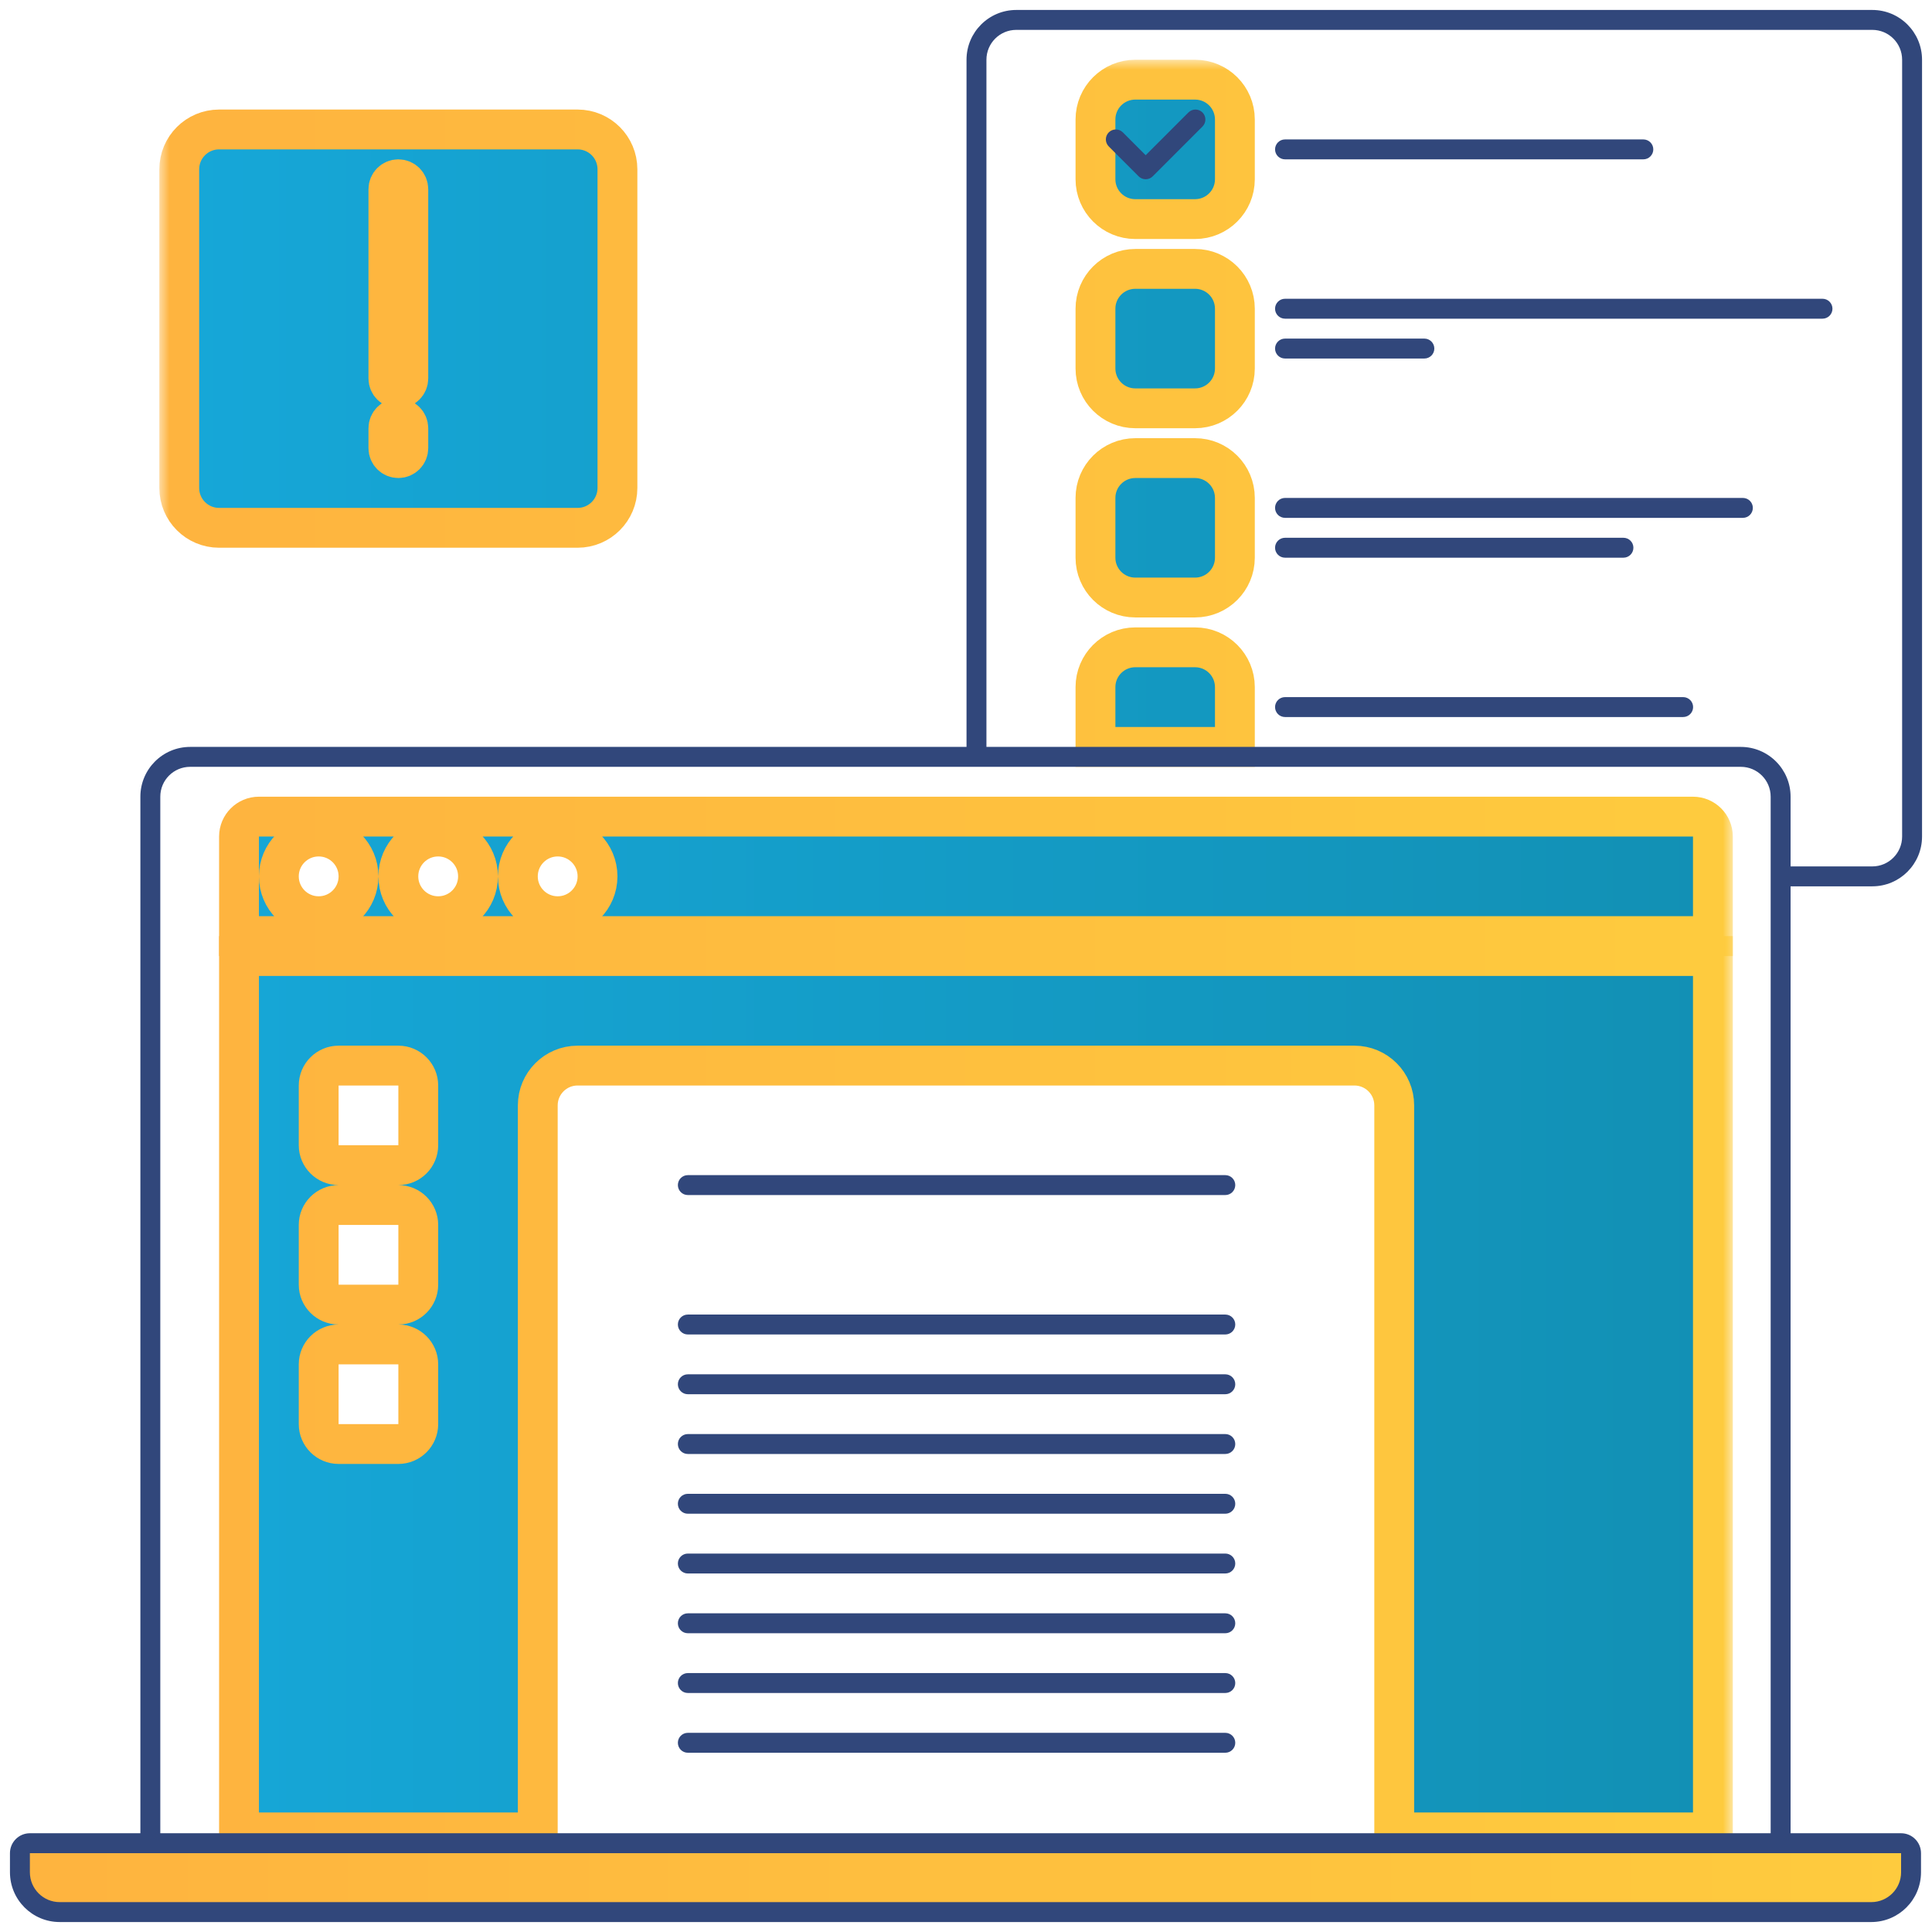 <svg width="97" height="97" viewBox="0 0 97 97" fill="none" xmlns="http://www.w3.org/2000/svg">
    <mask id="path-1-outside-1" maskUnits="userSpaceOnUse" x="8" y="3" width="79" height="90" fill="black">
        <rect fill="white" x="8" y="3" width="79" height="90"/>
        <path d="M55 6C55 4.895 55.895 4 57 4H60C61.105 4 62 4.895 62 6V9C62 10.105 61.105 11 60 11H57C55.895 11 55 10.105 55 9V6Z"/>
        <path d="M55 15.5C55 14.395 55.895 13.5 57 13.5H60C61.105 13.5 62 14.395 62 15.5V18.5C62 19.605 61.105 20.5 60 20.5H57C55.895 20.5 55 19.605 55 18.5V15.5Z"/>
        <path d="M57 23C55.895 23 55 23.895 55 25V28C55 29.105 55.895 30 57 30H60C61.105 30 62 29.105 62 28V25C62 23.895 61.105 23 60 23H57Z"/>
        <path d="M55 34.5C55 33.395 55.895 32.5 57 32.5H60C61.105 32.5 62 33.395 62 34.5V37.5H55V34.5Z"/>
        <path fill-rule="evenodd" clip-rule="evenodd" d="M31 24.5V8.5C31 7.395 30.105 6.5 29 6.5H11C9.895 6.5 9 7.395 9 8.5V24.5C9 25.605 9.895 26.5 11 26.5H29C30.105 26.5 31 25.605 31 24.5ZM20 9C20.276 9 20.5 9.224 20.5 9.5V19C20.5 19.276 20.276 19.5 20 19.5C19.724 19.5 19.5 19.276 19.5 19V9.5C19.5 9.224 19.724 9 20 9ZM20 21C20.276 21 20.5 21.224 20.5 21.5V22.5C20.5 22.776 20.276 23 20 23C19.724 23 19.5 22.776 19.5 22.5V21.5C19.5 21.224 19.724 21 20 21Z"/>
        <path fill-rule="evenodd" clip-rule="evenodd" d="M12 42C12 41.448 12.448 41 13 41H85C85.552 41 86 41.448 86 42V47H12V42ZM18 44C18 45.105 17.105 46 16 46C14.895 46 14 45.105 14 44C14 42.895 14.895 42 16 42C17.105 42 18 42.895 18 44ZM24 44C24 45.105 23.105 46 22 46C20.895 46 20 45.105 20 44C20 42.895 20.895 42 22 42C23.105 42 24 42.895 24 44ZM28 46C29.105 46 30 45.105 30 44C30 42.895 29.105 42 28 42C26.895 42 26 42.895 26 44C26 45.105 26.895 46 28 46Z"/>
        <path fill-rule="evenodd" clip-rule="evenodd" d="M86 48H12V92H27V55.5C27 54.395 27.895 53.5 29 53.5H68C69.105 53.5 70 54.395 70 55.5V92H86V48ZM17 53.5H20C20.552 53.5 21 53.948 21 54.5V57.5C21 58.052 20.552 58.5 20 58.5H17C16.448 58.5 16 58.052 16 57.5V54.5C16 53.948 16.448 53.5 17 53.5ZM20 60.5H17C16.448 60.5 16 60.948 16 61.5V64.5C16 65.052 16.448 65.5 17 65.5H20C20.552 65.5 21 65.052 21 64.5V61.5C21 60.948 20.552 60.5 20 60.5ZM17 67.5H20C20.552 67.5 21 67.948 21 68.5V71.5C21 72.052 20.552 72.5 20 72.5H17C16.448 72.5 16 72.052 16 71.5V68.5C16 67.948 16.448 67.5 17 67.5Z"/>
    </mask>
    <path d="M55 6C55 4.895 55.895 4 57 4H60C61.105 4 62 4.895 62 6V9C62 10.105 61.105 11 60 11H57C55.895 11 55 10.105 55 9V6Z" fill="url(#paint0_linear)"/>
    <path d="M55 15.5C55 14.395 55.895 13.5 57 13.5H60C61.105 13.5 62 14.395 62 15.5V18.5C62 19.605 61.105 20.5 60 20.5H57C55.895 20.5 55 19.605 55 18.5V15.5Z" fill="url(#paint1_linear)"/>
    <path d="M57 23C55.895 23 55 23.895 55 25V28C55 29.105 55.895 30 57 30H60C61.105 30 62 29.105 62 28V25C62 23.895 61.105 23 60 23H57Z" fill="url(#paint2_linear)"/>
    <path d="M55 34.5C55 33.395 55.895 32.5 57 32.5H60C61.105 32.5 62 33.395 62 34.5V37.5H55V34.5Z" fill="url(#paint3_linear)"/>
    <path fill-rule="evenodd" clip-rule="evenodd" d="M31 24.5V8.5C31 7.395 30.105 6.5 29 6.5H11C9.895 6.5 9 7.395 9 8.5V24.5C9 25.605 9.895 26.5 11 26.5H29C30.105 26.5 31 25.605 31 24.5ZM20 9C20.276 9 20.5 9.224 20.5 9.5V19C20.5 19.276 20.276 19.5 20 19.5C19.724 19.5 19.5 19.276 19.5 19V9.5C19.5 9.224 19.724 9 20 9ZM20 21C20.276 21 20.5 21.224 20.5 21.5V22.5C20.5 22.776 20.276 23 20 23C19.724 23 19.5 22.776 19.5 22.5V21.5C19.5 21.224 19.724 21 20 21Z" fill="url(#paint4_linear)"/>
    <path fill-rule="evenodd" clip-rule="evenodd" d="M12 42C12 41.448 12.448 41 13 41H85C85.552 41 86 41.448 86 42V47H12V42ZM18 44C18 45.105 17.105 46 16 46C14.895 46 14 45.105 14 44C14 42.895 14.895 42 16 42C17.105 42 18 42.895 18 44ZM24 44C24 45.105 23.105 46 22 46C20.895 46 20 45.105 20 44C20 42.895 20.895 42 22 42C23.105 42 24 42.895 24 44ZM28 46C29.105 46 30 45.105 30 44C30 42.895 29.105 42 28 42C26.895 42 26 42.895 26 44C26 45.105 26.895 46 28 46Z" fill="url(#paint5_linear)"/>
    <path fill-rule="evenodd" clip-rule="evenodd" d="M86 48H12V92H27V55.5C27 54.395 27.895 53.5 29 53.5H68C69.105 53.5 70 54.395 70 55.5V92H86V48ZM17 53.5H20C20.552 53.5 21 53.948 21 54.5V57.5C21 58.052 20.552 58.5 20 58.5H17C16.448 58.5 16 58.052 16 57.5V54.5C16 53.948 16.448 53.5 17 53.5ZM20 60.5H17C16.448 60.5 16 60.948 16 61.5V64.5C16 65.052 16.448 65.5 17 65.5H20C20.552 65.5 21 65.052 21 64.5V61.5C21 60.948 20.552 60.5 20 60.5ZM17 67.5H20C20.552 67.5 21 67.948 21 68.5V71.5C21 72.052 20.552 72.5 20 72.5H17C16.448 72.5 16 72.052 16 71.5V68.5C16 67.948 16.448 67.5 17 67.5Z" fill="url(#paint6_linear)"/>
    <path d="M55 6C55 4.895 55.895 4 57 4H60C61.105 4 62 4.895 62 6V9C62 10.105 61.105 11 60 11H57C55.895 11 55 10.105 55 9V6Z" stroke="url(#paint7_linear)" stroke-width="2" mask="url(#path-1-outside-1)"/>
    <path d="M55 15.5C55 14.395 55.895 13.5 57 13.5H60C61.105 13.5 62 14.395 62 15.5V18.5C62 19.605 61.105 20.5 60 20.5H57C55.895 20.5 55 19.605 55 18.5V15.5Z" stroke="url(#paint8_linear)" stroke-width="2" mask="url(#path-1-outside-1)"/>
    <path d="M57 23C55.895 23 55 23.895 55 25V28C55 29.105 55.895 30 57 30H60C61.105 30 62 29.105 62 28V25C62 23.895 61.105 23 60 23H57Z" stroke="url(#paint9_linear)" stroke-width="2" mask="url(#path-1-outside-1)"/>
    <path d="M55 34.5C55 33.395 55.895 32.5 57 32.5H60C61.105 32.5 62 33.395 62 34.5V37.5H55V34.5Z" stroke="url(#paint10_linear)" stroke-width="2" mask="url(#path-1-outside-1)"/>
    <path fill-rule="evenodd" clip-rule="evenodd" d="M31 24.5V8.5C31 7.395 30.105 6.5 29 6.5H11C9.895 6.5 9 7.395 9 8.5V24.5C9 25.605 9.895 26.5 11 26.5H29C30.105 26.5 31 25.605 31 24.5ZM20 9C20.276 9 20.5 9.224 20.5 9.5V19C20.5 19.276 20.276 19.5 20 19.5C19.724 19.5 19.5 19.276 19.5 19V9.5C19.5 9.224 19.724 9 20 9ZM20 21C20.276 21 20.5 21.224 20.5 21.5V22.5C20.5 22.776 20.276 23 20 23C19.724 23 19.5 22.776 19.5 22.5V21.5C19.5 21.224 19.724 21 20 21Z" stroke="url(#paint11_linear)" stroke-width="2" mask="url(#path-1-outside-1)"/>
    <path fill-rule="evenodd" clip-rule="evenodd" d="M12 42C12 41.448 12.448 41 13 41H85C85.552 41 86 41.448 86 42V47H12V42ZM18 44C18 45.105 17.105 46 16 46C14.895 46 14 45.105 14 44C14 42.895 14.895 42 16 42C17.105 42 18 42.895 18 44ZM24 44C24 45.105 23.105 46 22 46C20.895 46 20 45.105 20 44C20 42.895 20.895 42 22 42C23.105 42 24 42.895 24 44ZM28 46C29.105 46 30 45.105 30 44C30 42.895 29.105 42 28 42C26.895 42 26 42.895 26 44C26 45.105 26.895 46 28 46Z" stroke="url(#paint12_linear)" stroke-width="2" mask="url(#path-1-outside-1)"/>
    <path fill-rule="evenodd" clip-rule="evenodd" d="M86 48H12V92H27V55.5C27 54.395 27.895 53.5 29 53.5H68C69.105 53.5 70 54.395 70 55.5V92H86V48ZM17 53.5H20C20.552 53.5 21 53.948 21 54.5V57.5C21 58.052 20.552 58.5 20 58.5H17C16.448 58.5 16 58.052 16 57.5V54.5C16 53.948 16.448 53.5 17 53.5ZM20 60.5H17C16.448 60.5 16 60.948 16 61.5V64.5C16 65.052 16.448 65.5 17 65.5H20C20.552 65.5 21 65.052 21 64.5V61.5C21 60.948 20.552 60.5 20 60.5ZM17 67.5H20C20.552 67.5 21 67.948 21 68.5V71.5C21 72.052 20.552 72.5 20 72.5H17C16.448 72.5 16 72.052 16 71.5V68.5C16 67.948 16.448 67.5 17 67.5Z" stroke="url(#paint13_linear)" stroke-width="2" mask="url(#path-1-outside-1)"/>
    <path d="M7.548 92.542H89.4H95.448C95.724 92.542 95.948 92.766 95.948 93.042V94C95.948 95.105 95.053 96 93.949 96H2.999C1.895 96 1 95.105 1 94V93.042C1 92.766 1.224 92.542 1.5 92.542H7.548Z" fill="url(#paint14_linear)"/>
    <path d="M56.376 6.647C56.18 6.451 55.864 6.451 55.668 6.646C55.473 6.842 55.473 7.158 55.668 7.353L56.376 6.647ZM57.521 8.5L57.167 8.853C57.261 8.947 57.388 9 57.521 9C57.654 9 57.781 8.947 57.875 8.853L57.521 8.5ZM60.373 6.353C60.569 6.158 60.568 5.842 60.373 5.646C60.178 5.451 59.861 5.451 59.666 5.647L60.373 6.353ZM34.534 59C34.257 59 34.034 59.224 34.034 59.5C34.034 59.776 34.257 60 34.534 60V59ZM61.519 60C61.795 60 62.019 59.776 62.019 59.5C62.019 59.224 61.795 59 61.519 59V60ZM34.534 66C34.257 66 34.034 66.224 34.034 66.5C34.034 66.776 34.257 67 34.534 67V66ZM61.519 67C61.795 67 62.019 66.776 62.019 66.5C62.019 66.224 61.795 66 61.519 66V67ZM34.534 78C34.257 78 34.034 78.224 34.034 78.5C34.034 78.776 34.257 79 34.534 79V78ZM61.519 79C61.795 79 62.019 78.776 62.019 78.5C62.019 78.224 61.795 78 61.519 78V79ZM34.534 69C34.257 69 34.034 69.224 34.034 69.5C34.034 69.776 34.257 70 34.534 70V69ZM61.519 70C61.795 70 62.019 69.776 62.019 69.5C62.019 69.224 61.795 69 61.519 69V70ZM34.534 81C34.257 81 34.034 81.224 34.034 81.5C34.034 81.776 34.257 82 34.534 82V81ZM61.519 82C61.795 82 62.019 81.776 62.019 81.5C62.019 81.224 61.795 81 61.519 81V82ZM34.534 72C34.257 72 34.034 72.224 34.034 72.5C34.034 72.776 34.257 73 34.534 73V72ZM61.519 73C61.795 73 62.019 72.776 62.019 72.5C62.019 72.224 61.795 72 61.519 72V73ZM34.534 84C34.257 84 34.034 84.224 34.034 84.5C34.034 84.776 34.257 85 34.534 85V84ZM61.519 85C61.795 85 62.019 84.776 62.019 84.5C62.019 84.224 61.795 84 61.519 84V85ZM34.534 75C34.257 75 34.034 75.224 34.034 75.5C34.034 75.776 34.257 76 34.534 76V75ZM61.519 76C61.795 76 62.019 75.776 62.019 75.5C62.019 75.224 61.795 75 61.519 75V76ZM34.534 87C34.257 87 34.034 87.224 34.034 87.5C34.034 87.776 34.257 88 34.534 88V87ZM61.519 88C61.795 88 62.019 87.776 62.019 87.5C62.019 87.224 61.795 87 61.519 87V88ZM64.517 7C64.241 7 64.017 7.224 64.017 7.5C64.017 7.776 64.241 8 64.517 8V7ZM82.507 8C82.784 8 83.007 7.776 83.007 7.5C83.007 7.224 82.784 7 82.507 7V8ZM64.517 15C64.241 15 64.017 15.224 64.017 15.5C64.017 15.776 64.241 16 64.517 16V15ZM91.502 16C91.779 16 92.002 15.776 92.002 15.5C92.002 15.224 91.779 15 91.502 15V16ZM64.517 17C64.241 17 64.017 17.224 64.017 17.5C64.017 17.776 64.241 18 64.517 18V17ZM71.513 18C71.79 18 72.013 17.776 72.013 17.5C72.013 17.224 71.79 17 71.513 17V18ZM64.517 25C64.241 25 64.017 25.224 64.017 25.5C64.017 25.776 64.241 26 64.517 26V25ZM87.505 26C87.781 26 88.005 25.776 88.005 25.5C88.005 25.224 87.781 25 87.505 25V26ZM64.517 27C64.241 27 64.017 27.224 64.017 27.5C64.017 27.776 64.241 28 64.517 28V27ZM81.508 28C81.784 28 82.008 27.776 82.008 27.5C82.008 27.224 81.784 27 81.508 27V28ZM64.517 35C64.241 35 64.017 35.224 64.017 35.5C64.017 35.776 64.241 36 64.517 36V35ZM84.506 36C84.782 36 85.006 35.776 85.006 35.5C85.006 35.224 84.782 35 84.506 35V36ZM95.5 3V42H96.5V3H95.5ZM55.668 7.353L57.167 8.853L57.875 8.147L56.376 6.647L55.668 7.353ZM57.875 8.853L60.373 6.353L59.666 5.647L57.167 8.147L57.875 8.853ZM49.526 3C49.526 2.171 50.197 1.5 51.025 1.5V0.5C49.644 0.5 48.526 1.62 48.526 3H49.526ZM95.5 42C95.5 42.829 94.829 43.5 94.001 43.5V44.5C95.382 44.5 96.5 43.38 96.5 42H95.5ZM96.5 3C96.5 1.62 95.382 0.5 94.001 0.5V1.5C94.829 1.5 95.5 2.171 95.5 3H96.5ZM34.534 60L61.519 60V59L34.534 59V60ZM34.534 67H61.519V66H34.534V67ZM34.534 79H61.519V78H34.534V79ZM34.534 70H61.519V69H34.534V70ZM34.534 82H61.519V81H34.534V82ZM34.534 73H61.519V72H34.534V73ZM34.534 85H61.519V84H34.534V85ZM34.534 76H61.519V75H34.534V76ZM34.534 88H61.519V87H34.534V88ZM89.4 92.042H7.548V93.042H89.4V92.042ZM8.048 92.542V40H7.048V92.542H8.048ZM89.4 93.042H95.448V92.042H89.4V93.042ZM95.448 93.042V94H96.448V93.042H95.448ZM93.949 95.5H2.999V96.5H93.949V95.5ZM1.5 94V93.042H0.5V94H1.5ZM1.5 93.042H7.548V92.042H1.5V93.042ZM1.5 93.042H1.5V92.042C0.947 92.042 0.5 92.49 0.5 93.042H1.5ZM95.448 93.042H95.448H96.448C96.448 92.49 96.001 92.042 95.448 92.042V93.042ZM95.448 94C95.448 94.829 94.777 95.5 93.949 95.5V96.5C95.33 96.5 96.448 95.38 96.448 94H95.448ZM87.401 38.5C88.229 38.5 88.9 39.171 88.9 40H89.9C89.9 38.62 88.781 37.5 87.401 37.5V38.5ZM2.999 95.5C2.171 95.5 1.5 94.829 1.5 94H0.5C0.5 95.38 1.619 96.5 2.999 96.5V95.5ZM9.547 37.5C8.167 37.5 7.048 38.62 7.048 40H8.048C8.048 39.171 8.719 38.5 9.547 38.5V37.5ZM64.517 8L82.507 8V7L64.517 7V8ZM64.517 16L91.502 16V15L64.517 15V16ZM64.517 18L71.513 18V17L64.517 17V18ZM64.517 26L87.505 26V25L64.517 25V26ZM64.517 28L81.508 28V27L64.517 27V28ZM64.517 36L84.506 36V35L64.517 35V36ZM51.025 1.5H94.001V0.5H51.025V1.5ZM9.547 38.5H49.026V37.5H9.547V38.5ZM49.026 38.5H87.401V37.5H49.026V38.5ZM49.526 38V3H48.526V38H49.526ZM88.9 40V44H89.9V40H88.9ZM88.9 44V92.542H89.9V44H88.9ZM94.001 43.5H89.4V44.5H94.001V43.5Z" fill="#31477B"/>
    <defs>
        <linearGradient id="paint0_linear" x1="9" y1="48" x2="86" y2="48" gradientUnits="userSpaceOnUse">
            <stop stop-color="#16A7D8"/>
            <stop offset="1" stop-color="#1290B4"/>
        </linearGradient>
        <linearGradient id="paint1_linear" x1="9" y1="48" x2="86" y2="48" gradientUnits="userSpaceOnUse">
            <stop stop-color="#16A7D8"/>
            <stop offset="1" stop-color="#1290B4"/>
        </linearGradient>
        <linearGradient id="paint2_linear" x1="9" y1="48" x2="86" y2="48" gradientUnits="userSpaceOnUse">
            <stop stop-color="#16A7D8"/>
            <stop offset="1" stop-color="#1290B4"/>
        </linearGradient>
        <linearGradient id="paint3_linear" x1="9" y1="48" x2="86" y2="48" gradientUnits="userSpaceOnUse">
            <stop stop-color="#16A7D8"/>
            <stop offset="1" stop-color="#1290B4"/>
        </linearGradient>
        <linearGradient id="paint4_linear" x1="9" y1="48" x2="86" y2="48" gradientUnits="userSpaceOnUse">
            <stop stop-color="#16A7D8"/>
            <stop offset="1" stop-color="#1290B4"/>
        </linearGradient>
        <linearGradient id="paint5_linear" x1="9" y1="48" x2="86" y2="48" gradientUnits="userSpaceOnUse">
            <stop stop-color="#16A7D8"/>
            <stop offset="1" stop-color="#1290B4"/>
        </linearGradient>
        <linearGradient id="paint6_linear" x1="9" y1="48" x2="86" y2="48" gradientUnits="userSpaceOnUse">
            <stop stop-color="#16A7D8"/>
            <stop offset="1" stop-color="#1290B4"/>
        </linearGradient>
        <linearGradient id="paint7_linear" x1="10.925" y1="48" x2="86" y2="48" gradientUnits="userSpaceOnUse">
            <stop stop-color="#FEB43F"/>
            <stop offset="1" stop-color="#FECB3E"/>
        </linearGradient>
        <linearGradient id="paint8_linear" x1="10.925" y1="48" x2="86" y2="48" gradientUnits="userSpaceOnUse">
            <stop stop-color="#FEB43F"/>
            <stop offset="1" stop-color="#FECB3E"/>
        </linearGradient>
        <linearGradient id="paint9_linear" x1="10.925" y1="48" x2="86" y2="48" gradientUnits="userSpaceOnUse">
            <stop stop-color="#FEB43F"/>
            <stop offset="1" stop-color="#FECB3E"/>
        </linearGradient>
        <linearGradient id="paint10_linear" x1="10.925" y1="48" x2="86" y2="48" gradientUnits="userSpaceOnUse">
            <stop stop-color="#FEB43F"/>
            <stop offset="1" stop-color="#FECB3E"/>
        </linearGradient>
        <linearGradient id="paint11_linear" x1="10.925" y1="48" x2="86" y2="48" gradientUnits="userSpaceOnUse">
            <stop stop-color="#FEB43F"/>
            <stop offset="1" stop-color="#FECB3E"/>
        </linearGradient>
        <linearGradient id="paint12_linear" x1="10.925" y1="48" x2="86" y2="48" gradientUnits="userSpaceOnUse">
            <stop stop-color="#FEB43F"/>
            <stop offset="1" stop-color="#FECB3E"/>
        </linearGradient>
        <linearGradient id="paint13_linear" x1="10.925" y1="48" x2="86" y2="48" gradientUnits="userSpaceOnUse">
            <stop stop-color="#FEB43F"/>
            <stop offset="1" stop-color="#FECB3E"/>
        </linearGradient>
        <linearGradient id="paint14_linear" x1="3.375" y1="48.5" x2="96" y2="48.5" gradientUnits="userSpaceOnUse">
            <stop stop-color="#FEB43F"/>
            <stop offset="1" stop-color="#FECB3E"/>
        </linearGradient>
    </defs>
</svg>
